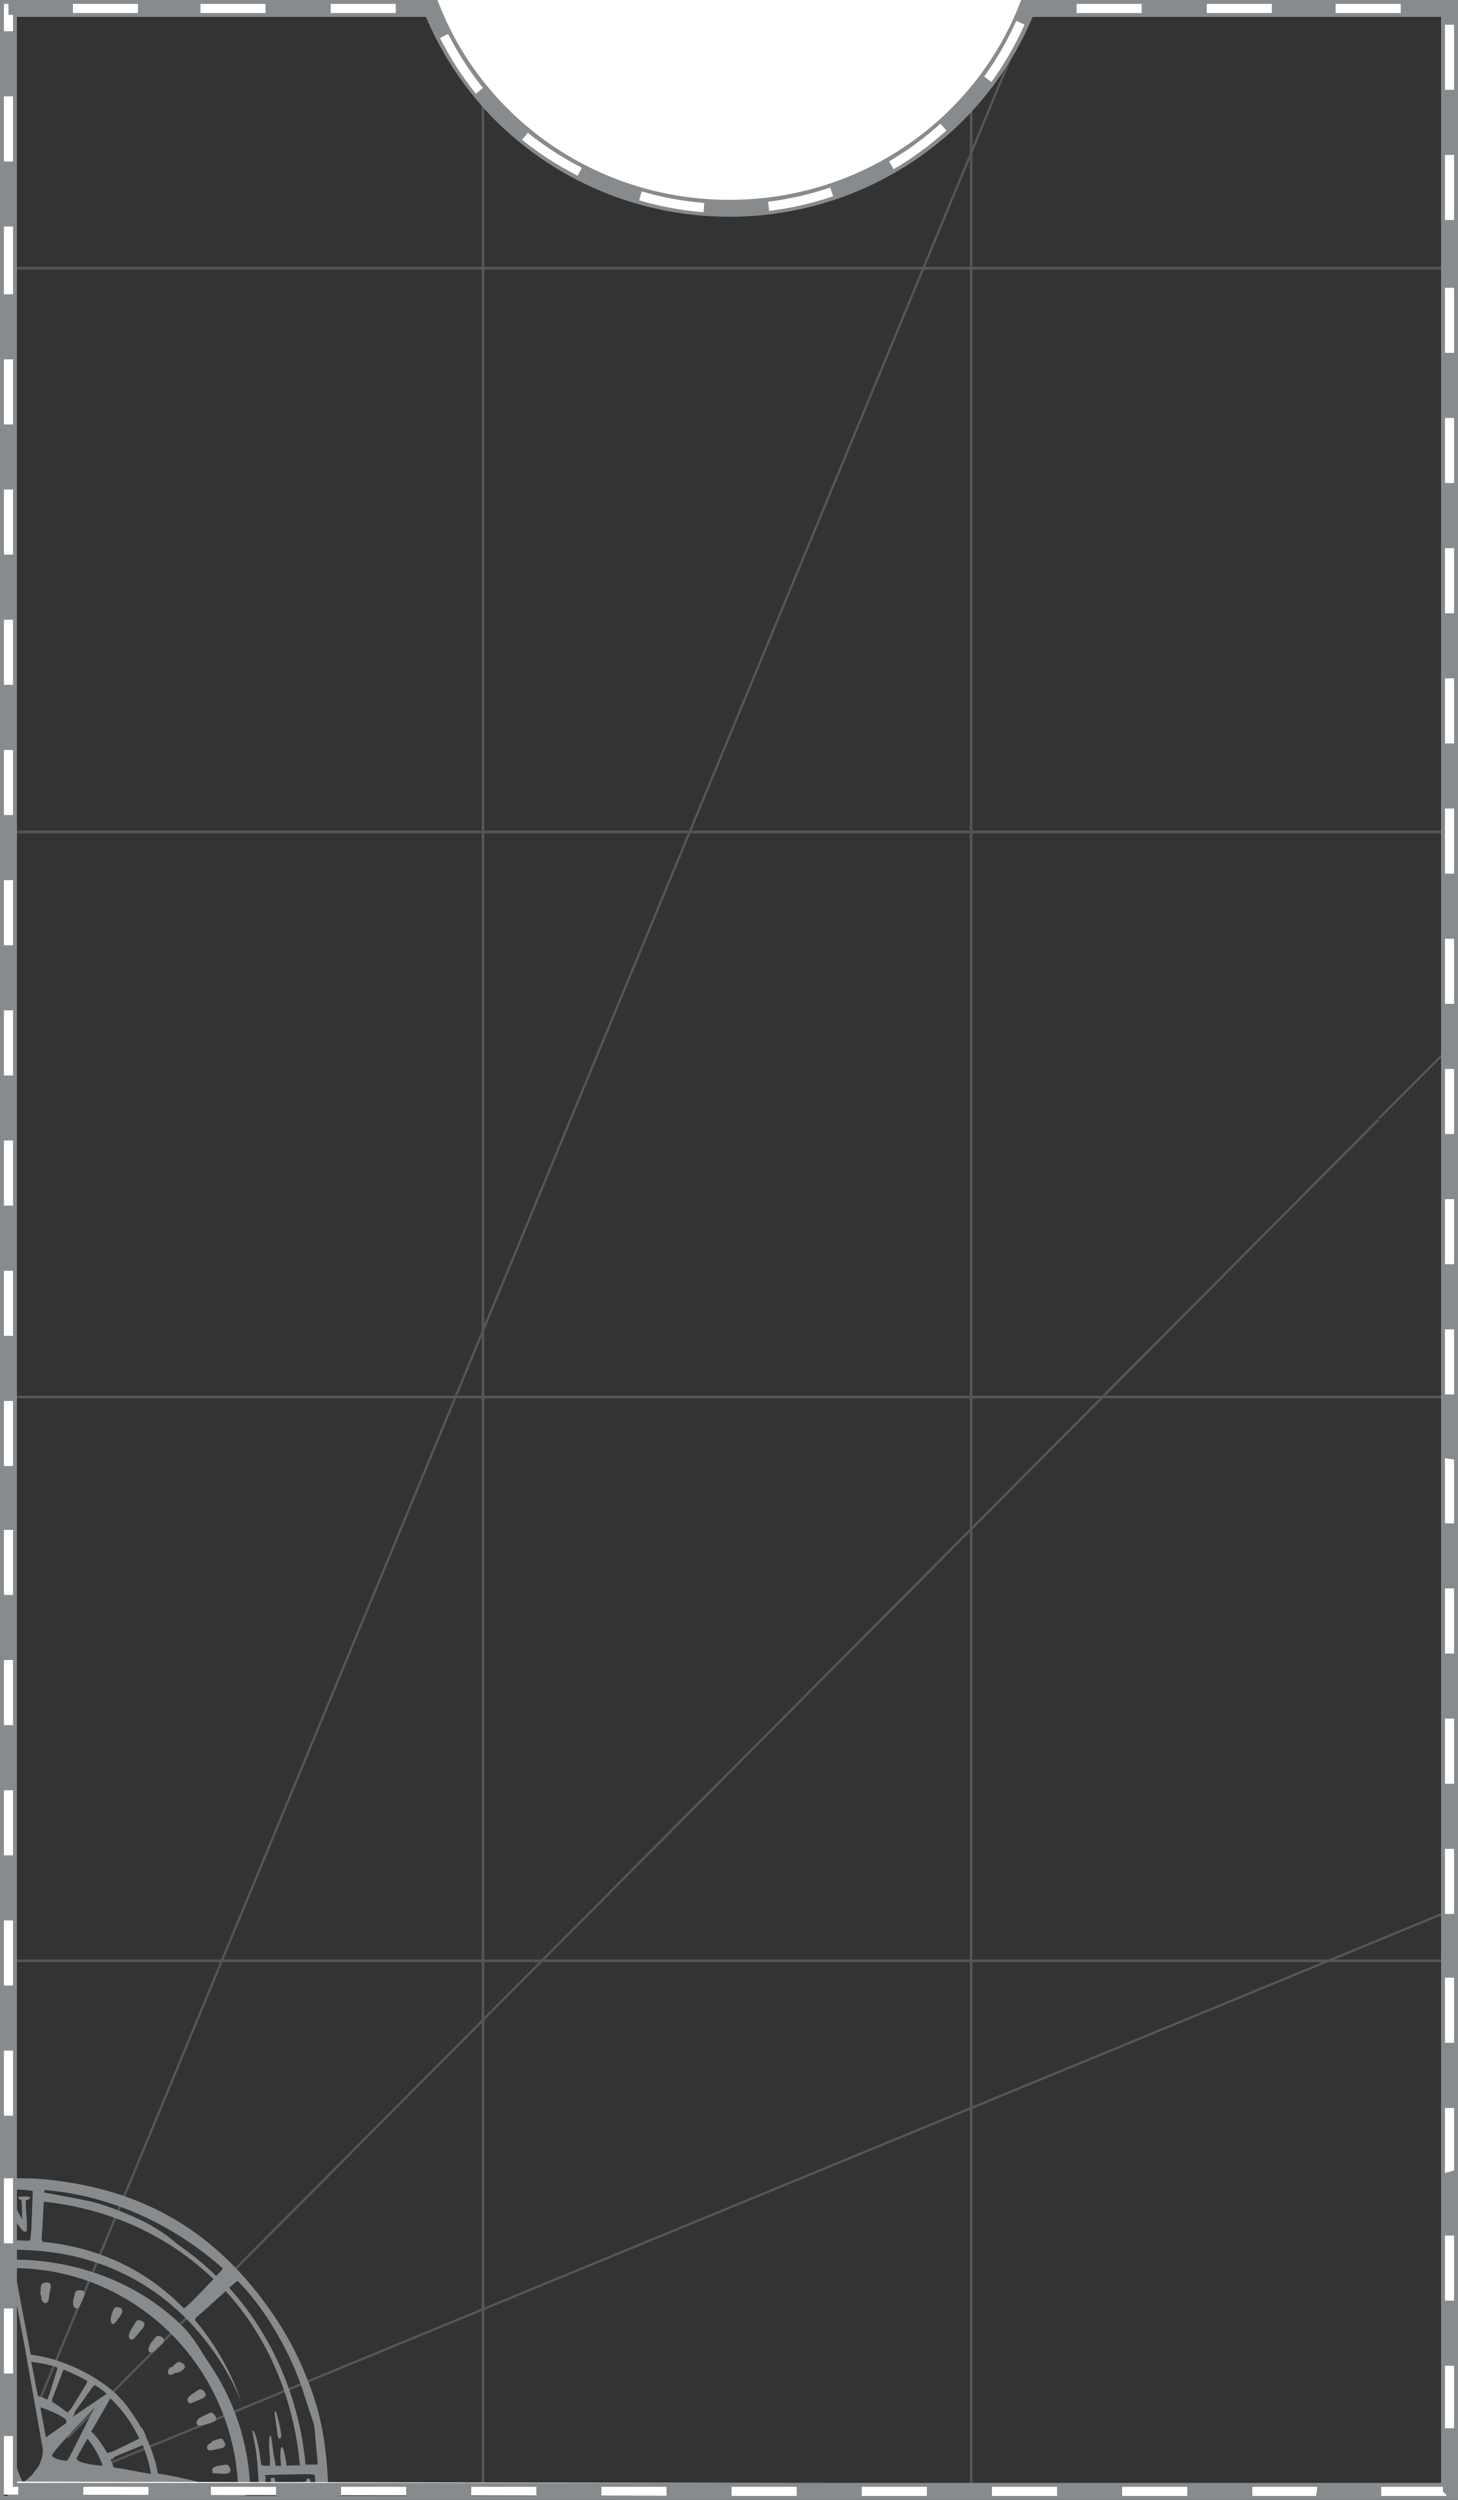 <svg xmlns="http://www.w3.org/2000/svg" width="1120" height="1920" viewBox="0 0 1120 1920"><rect x="0" y="0" width="1120" height="1920" fill="#333333" stroke="none"/><g fill="none" fill-rule="evenodd"><path fill="#FFF" d="M793.427,0 C769.504,93.649 673.976,164 560.218,164 C446.495,164 350.914,93.625 327,0 L793.427,0 Z"/><g fill="#878B8D" opacity=".4" transform="translate(8 4)"><path d="M20,1843.139 L784.089,-2.27373675e-13 L786,-2.27373675e-13 L21.552,1844 L20,1843.139 L20,1843.139 Z M43,1867.931 C43.479,1868.286 43.955,1868.642 44.426,1869 L1052,856 L1049.511,856 L43,1867.931 L43,1867.931 Z M1050,855 L1112,793 L1112,795.489 L1052.49,855 L1050,855 L1050,855 Z M63,1892.327 C63.204,1892.889 63.393,1893.446 63.573,1894 L1112,1461.908 L1112,1460 L63,1892.327 Z"/><path d="M0,201 L1112,201 L1112,203 L0,203 L0,201 L0,201 Z M0,634 L1112,634 L1112,636 L0,636 L0,634 L0,634 Z M1,1068 L1112,1068 L1112,1070 L1,1070 L1,1068 L1,1068 Z M0,1501 L1112,1501 L1112,1503 L0,1503 L0,1501 Z"/><path d="M364,73 L364,1912 L362,1912 L362,73 L364,73 L364,73 Z M739,81 L739,1912 L737,1912 L737,81 L739,81 Z"/></g><path fill="#878B8D" d="M252,1913.748 C252,1905.406 251.565,1897.196 250.763,1889.052 C248.018,1862.212 243.503,1844.617 232.964,1819.753 C229.886,1812.515 226.473,1805.477 222.76,1798.64 C219.049,1791.803 214.967,1785.169 210.617,1778.734 C166.625,1713.827 110.456,1681.524 35.485,1673.949 C27.039,1673.1 17.272,1672.832 7,1673.099 L7,1676.684 L7,1680.144 L7,1681.626 C14.472,1681.681 25.147,1681.961 25.147,1683.198 C25.147,1685.008 24.11,1715.668 23.641,1717.478 C23.142,1719.29 23.777,1720.294 22.337,1720.93 C22.237,1720.973 22.053,1721.008 21.8,1721.034 C18.28,1720.862 14.697,1720.764 11.029,1720.764 C10.444,1720.764 9.864,1720.768 9.286,1720.777 L7,1720.66 L7,1720.811 L7,1725.172 L7,1728.014 C8.338,1727.994 9.67,1727.968 11.029,1727.968 C144.913,1727.968 185.191,1844.752 185.191,1844.752 C185.191,1844.752 176.381,1813.181 149.727,1781.904 C150.135,1781.239 150.287,1780.318 150.89,1779.766 C157.38,1774.382 165.802,1766.484 173.358,1759.684 C205.864,1795.111 225.826,1842.447 230.345,1893.456 C227.025,1893.548 223.607,1893.65 220.236,1893.733 C220.121,1893.203 220.003,1892.588 219.885,1891.868 C218.746,1885.031 217.476,1877.893 216.072,1879.737 C215.569,1880.405 215.067,1885.333 215.702,1891.397 C215.804,1892.396 215.882,1893.192 215.929,1893.826 C214.474,1893.852 213.039,1893.873 211.636,1893.885 C211.52,1891.281 210.277,1886.258 209.782,1882.382 C208.878,1875.513 208.411,1869.08 207.272,1870.923 C206.872,1871.594 206.436,1876.52 206.937,1882.585 C207.307,1886.946 207.769,1891.582 207.173,1893.892 C206.079,1893.884 205.017,1893.87 203.993,1893.845 C202.893,1893.821 201.777,1893.524 200.667,1893.244 C199.886,1887.077 198.938,1880.733 197.905,1876.251 C195.16,1864.355 193.788,1867.103 193.788,1867.103 C193.788,1867.103 193.788,1867.103 196.065,1878.999 C197.457,1886.276 198.209,1897.779 198.585,1905.615 C198.53,1908.435 198.462,1912.15 198.405,1916 L204.76,1916 C204.443,1911.222 204.252,1906.426 203.925,1905.705 C203.292,1904.232 204.26,1904.03 204.26,1904.03 L203.559,1900.982 C204.73,1900.982 237.145,1900.045 239.053,1900.346 C241.028,1900.648 241.996,1900.512 241.996,1902.791 C241.996,1903.938 242.119,1910.09 242.025,1916 L243.765,1916 L247.5,1916 L251.991,1916 L252,1913.748 Z M140.617,1787.101 C148.889,1795.366 154.548,1806.174 161.111,1815.877 C167.678,1825.582 173.335,1835.955 177.958,1846.865 C182.58,1857.774 186.16,1869.25 188.606,1881.096 C190.918,1892.334 192.183,1903.934 192.313,1915.835 C192.986,1915.86 193.569,1915.914 194,1916.003 L192.314,1916.003 L189.237,1916.003 L189.118,1917.339 C188.434,1917.12 187.729,1916.614 187.003,1916.003 L188.719,1916.003 L186.764,1919 L189.566,1919 L189.386,1918.377 L185.877,1919 L10.71,1919 L10.701,1918.881 L10.718,1918.881 L10.616,1919 L10.613,1918.881 L9.188,1918.881 L9.156,1919 L9.011,1918.881 L6,1918.881 L6,1911.655 L6.055,1911.655 L6.055,1736.45 C6.494,1738.745 6.725,1745.801 7.209,1756.348 C7.953,1772.331 8.498,1795.356 8.899,1818.996 C9.653,1823.387 11.038,1831.245 11.79,1834.283 C12.864,1838.598 12.326,1889.895 12.326,1892.072 C12.326,1894.245 16.278,1906.294 18.087,1906.125 C18.923,1906.047 21.723,1903.616 24.489,1901.024 C26.238,1898.674 27.985,1896.348 29.734,1894.117 C31.298,1890.816 33.212,1885.763 32.889,1881.297 L32.851,1880.826 C32.496,1878.828 32.138,1876.831 31.789,1874.839 L18.014,1797.01 L14.571,1778.934 C11.41,1762.299 8.82,1748.643 7.697,1742.675 L7.515,1742.677 L7.055,1745.134 L7.055,1742.684 L7.055,1735.471 L7.055,1735 L7.304,1735 C7.304,1735 7.787,1735 8.347,1735.47 L9.715,1735.468 C58.307,1735.468 106.262,1752.768 140.617,1787.101 Z M181.934,1911.748 C164.006,1910.243 141.822,1902.56 121.312,1899.847 C119.875,1891.326 116.591,1881.488 112.63,1872.799 C110.979,1867.879 108.123,1862.126 109.061,1865.626 C108.392,1864.394 107.714,1863.211 107.032,1862.081 C102.105,1853.913 94.868,1843.165 86.355,1836.101 C67.817,1820.675 43.23,1810.815 23.617,1808.464 L17.785,1777.78 C14.687,1761.529 12.146,1748.146 11,1742 C68.281,1742.287 121.43,1771.259 153.541,1819.562 C159.773,1828.903 165.103,1838.913 169.492,1849.46 C173.882,1859.97 177.267,1871.054 179.578,1882.502 C181.511,1892.065 182.67,1901.927 183,1912 C182.65,1911.866 182.296,1911.778 181.934,1911.748 Z M38.5,1682.436 C87.924,1687.428 134.358,1709.572 171,1742.059 C170.692,1743.046 170.178,1743.899 169.65,1744.402 C168.488,1745.529 167.282,1746.737 166.043,1748 C157.003,1739.213 147.191,1731.148 136.728,1723.914 C135.323,1722.7 133.319,1721.059 130.573,1718.903 C125.703,1715.072 116.567,1708.991 106.429,1704.318 C93.356,1698.334 78.75,1692.823 69.945,1690.908 C55.954,1687.841 37.692,1684.64 34,1683.999 L34.121,1682 L38.5,1682.436 Z M216.461,1798.901 C220.066,1805.533 223.37,1812.364 226.342,1819.361 C229.314,1826.361 231.95,1833.526 234.22,1840.861 C244.002,1872.272 240.163,1853.051 243.568,1886.538 C243.786,1888.671 243.919,1890.81 244,1892.958 C243.573,1892.921 243.13,1892.868 242.699,1892.868 C240.238,1892.882 237.559,1892.932 234.758,1893 C229.939,1841.459 208.719,1793.002 176,1757.173 C177.957,1755.431 179.832,1753.799 181.569,1752.344 C181.843,1752.116 182.243,1752.032 182.662,1752 C194.566,1763.856 206.039,1779.716 216.461,1798.901 Z M32.677,1721.786 C32.478,1721.02 31.929,1720.297 32.008,1719.555 C32.544,1711.408 33.111,1700.696 33.656,1691 C84.015,1696.313 129.333,1717.115 164,1750.464 C157.106,1757.592 149.493,1765.908 143.026,1771.752 C142.498,1772.237 141.902,1772.635 141.282,1773 C117.847,1748.894 83.062,1726.817 32.677,1721.786 Z M212.307,1853.173 C213.084,1854.977 216,1867.059 216,1870.57 C216,1874.084 213.635,1873.524 213.313,1870.57 C212.987,1867.616 211.076,1854.518 211.076,1854.518 C210.751,1851.565 211.528,1851.335 212.307,1853.173 Z M22.754,1687.324 C23.189,1687.39 22.955,1688.256 22.754,1688.656 C22.491,1689.151 21.862,1689.286 21.331,1689.551 C20.801,1689.819 19.905,1689.686 19.873,1690.15 C19.442,1697.3 21.398,1706.246 20.437,1713.363 C20.305,1714.325 18.151,1714.092 17.519,1713.363 C11.402,1706.21 10.135,1702.637 7,1696.587 L7,1687.817 L7.048,1687.856 C11.488,1691.514 12.219,1696.734 15.401,1701.556 C15.995,1702.487 16.427,1703.551 16.957,1704.517 C16.99,1704.548 17.091,1704.548 17.091,1704.517 C17.091,1703.55 16.923,1702.555 16.923,1701.589 C16.891,1697.797 16.99,1693.941 16.492,1690.183 C16.427,1689.619 16.193,1689.786 15.697,1689.518 C15.201,1689.251 14.569,1689.118 14.339,1688.687 C14.106,1688.256 13.876,1687.39 14.306,1687.324 C17.091,1686.892 19.973,1686.892 22.754,1687.324 Z M234.822,1912.778 C234.216,1909.595 229.6,1912.45 226.567,1912.185 C225.343,1912.089 224.472,1914.266 224.377,1916 L222.228,1916 C222.229,1914.614 221.599,1913.031 220.537,1912.515 C218.716,1911.628 217.943,1912.185 215.818,1912.217 C214.201,1912.217 212.651,1911.529 211.404,1912.384 C210.295,1913.169 211.271,1914.384 211.37,1915.895 L211.377,1916 L208.305,1916 C208.209,1912.047 208.19,1908.278 208,1903.651 C207.968,1903.159 210.126,1902.83 210.563,1903.093 C211,1903.356 211.035,1904.043 211.235,1904.635 C211.437,1905.194 211.068,1906.342 211.673,1906.409 C219.356,1907.161 226.903,1906.473 234.62,1906.113 C235.192,1906.078 235.125,1905.784 235.329,1905.194 C235.531,1904.602 235.596,1903.88 236.07,1903.616 C236.506,1903.388 238.394,1904.208 238.427,1904.701 C238.588,1908.87 238.985,1912.392 239,1916 L235.272,1916 C235.201,1914.835 234.998,1913.705 234.822,1912.778 Z M107,1872.906 C97.544,1877.567 96.414,1878.364 86.272,1882.944 C85.008,1883.495 83.617,1883.696 82.254,1884 C78.96,1877.892 75.347,1873.283 73.424,1870.964 C72.124,1869.4 70.963,1868.399 70,1867.7 C75.56,1858.12 81.422,1848.113 84.77,1842 C94.024,1850.78 101.547,1861.3 107,1872.906 Z M79,1894 L66.761,1892.395 L68.881,1892.307 C68.915,1892.44 56.96,1891.411 59.305,1886.994 C61.28,1883.32 64.092,1878.37 67.185,1873 C72.27,1879.228 76.308,1886.319 79,1894 Z M46.152,1889.303 L46.228,1889.272 C46.228,1889.272 40.37,1888 40.005,1886.023 C39.641,1884.045 57.814,1864.937 57.814,1864.937 L54.448,1868.344 C60.633,1861.897 66.818,1855.451 73,1849 C72.58,1849.646 72.191,1850.29 71.85,1850.925 C65.494,1862.79 58.677,1876.969 53.346,1887.227 C52.84,1888.206 52.09,1889.163 51.318,1890 L46.152,1889.303 Z M88.649,1886.637 C99.229,1882.396 99.766,1882.027 109.63,1878 C112.516,1885.032 114.662,1892.411 116,1900 C105.268,1898.59 98.094,1896.574 87.328,1895.161 C86.649,1893.036 85.856,1890.996 85,1889.062 C85.54,1888.922 86.11,1888.687 86.373,1888.584 C87.288,1888.214 87.697,1886.973 88.649,1886.637 Z M29.106,1840.242 C27.478,1831.848 25.742,1822.927 24,1814 C31.509,1814.869 37.374,1816.09 43.811,1818.289 C44.008,1818.756 44.061,1819.221 43.922,1819.663 C40.536,1830.459 40.468,1831.59 36.74,1842.255 C36.653,1842.509 36.55,1842.757 36.436,1843 C34.07,1841.858 31.632,1840.908 29.106,1840.242 Z M49.124,1820.035 C54.884,1822.424 61.078,1825.291 66.934,1828.58 C67.058,1829.161 67.014,1829.697 66.743,1830.14 C60.848,1839.78 60.512,1840.877 54.315,1850.318 C53.639,1851.32 52.728,1852.142 51.853,1853 C48.111,1850.157 44.227,1847.226 40.126,1844.76 C40.094,1844.061 39.872,1843.31 40.105,1842.637 C44.327,1831.835 44.259,1831.535 48.449,1820.698 C48.55,1820.429 48.772,1820.2 49.039,1820 L49.124,1820.035 Z M57.825,1851.819 C64.69,1842.497 64.724,1842.168 71.556,1832.782 C71.866,1832.361 72.511,1832.157 73.103,1832 C76.322,1834.032 79.338,1836.196 82,1838.48 C73.467,1844.341 64.9,1850.171 56.333,1856 L56,1855.76 C56.391,1855.357 56.76,1854.842 56.941,1854.616 C57.518,1853.828 57.211,1852.575 57.825,1851.819 Z M35.293,1872 C34.124,1865.659 32.648,1857.762 31,1849 C37.941,1851.025 44.429,1854.024 50.315,1857.847 C50.864,1858.835 51.148,1859.872 50.922,1861.043 C45.727,1864.694 40.526,1868.348 35.293,1872 Z M163.383,1899.207 C162.533,1896.351 162.976,1895.324 165.958,1894.393 C169.385,1893.302 165.01,1894.2 168.401,1893.88 C168.977,1893.816 173.114,1892.595 174.775,1893.139 C175.59,1893.399 180.337,1899.819 172.81,1899.979 C167.553,1900.107 169.621,1899.595 165.892,1899.659 C165.347,1899.659 163.518,1899.723 163.383,1899.207 Z M161.747,1876.319 C165.038,1874.734 160.512,1875.456 163.873,1874.664 C164.422,1874.524 168.433,1872.698 170.181,1873.043 C171.04,1873.218 176.661,1879.419 169.119,1880.591 C163.873,1881.419 166.101,1881.419 162.397,1881.936 C157.771,1882.59 158.183,1878.041 161.747,1876.319 Z M153.23,1857.231 C156.221,1855.205 153.6,1856.673 156.758,1855.451 C157.297,1855.241 160.925,1852.866 162.672,1853.006 C163.512,1853.076 169.761,1858.56 162.606,1860.727 C157.633,1862.225 158.137,1861.739 154.574,1862.787 C150.173,1864.042 149.971,1859.433 153.23,1857.231 Z M145.329,1845.846 C143.482,1843.388 143.482,1842.209 145.826,1840.221 C148.498,1837.899 145.793,1839.614 148.732,1838.066 C149.228,1837.797 152.495,1835.103 154.21,1835.001 C155.038,1834.934 161.77,1839.449 155.038,1842.411 C150.35,1844.431 151.108,1843.926 147.773,1845.373 C147.281,1845.577 145.663,1846.316 145.329,1845.846 Z M130.269,1818.713 C132.59,1816.087 129.584,1819.782 132.317,1817.837 C132.76,1817.513 135.666,1814.399 137.373,1814.008 C138.228,1813.814 145.845,1816.994 139.492,1820.888 C135.051,1823.613 136.314,1821.373 133.137,1823.287 C129.209,1825.656 127.705,1821.601 130.269,1818.713 Z M114.775,1801.81 C116.599,1798.823 114.377,1800.989 116.7,1798.627 C117.098,1798.234 119.353,1794.69 120.948,1794.034 C121.742,1793.707 129.538,1795.74 124.066,1800.597 C120.25,1804.007 121.012,1803.581 118.258,1805.944 C114.876,1808.896 112.784,1805.058 114.775,1801.81 Z M99.509,1791.736 C100.956,1788.401 99.97,1790.086 101.977,1787.335 C102.306,1786.89 104.148,1782.934 105.629,1782.075 C106.354,1781.664 114.283,1782.831 109.445,1788.538 C106.092,1792.489 105.828,1792.8 103.392,1795.62 C100.364,1799.092 97.897,1795.344 99.509,1791.736 Z M85.407,1779.262 C86.419,1775.838 83.947,1780.75 85.566,1777.805 C85.818,1777.329 87.151,1773.198 88.482,1772.181 C89.145,1771.673 96.852,1771.844 92.857,1778.042 C90.099,1782.342 91.62,1779.531 89.591,1782.581 C85.756,1788.372 84.488,1782.342 85.407,1779.262 Z M56.142,1768.546 C56.521,1765.003 55.384,1768.814 56.521,1765.638 C56.693,1765.104 57.28,1760.857 58.487,1759.585 C59.072,1758.951 67.346,1757.481 64.347,1764.3 C62.276,1769.08 62.794,1767.508 61.277,1770.887 C59.381,1775.065 55.728,1772.39 56.142,1768.546 Z M31.806,1765.003 C31.599,1761.43 30.593,1763.791 31.184,1760.453 C31.288,1759.913 31.113,1755.569 32.118,1754.121 C32.603,1753.412 40.537,1750.614 38.734,1757.893 C37.489,1762.946 38.25,1762.913 37.28,1766.483 C36.103,1770.933 32.049,1768.877 31.806,1765.003 Z M7,1711 C7.683,1711.221 8.422,1711.343 8.7,1711.688 C8.944,1712.013 9.231,1712.782 8.7,1712.842 C8.136,1712.905 7.569,1712.958 7,1713 L7,1711 Z"/><path fill="#FFF" d="M333.505,1 L334.758,4.164 C352.438,48.791 386.56,88.821 426.24,115.46 C464.793,141.343 509.45,154.484 559.734,154.484 C610.017,154.484 653.159,141.996 691.711,116.114 C731.392,89.475 765.032,48.791 782.711,4.164 L783.965,1 L1118,1 L1118,1918.001 L1,1916.002 L1,1 L6,1 L333.505,1 Z M326.744,11 L11,11 L11,1906.002 L1108,1908 L1108,11 L790.726,11 C772.103,56.13 737.686,97.253 697.258,124.394 C657.089,151.36 612.034,164.485 559.734,164.485 C507.434,164.485 460.862,150.707 420.695,123.741 C380.266,96.6 345.367,56.13 326.744,11 Z"/><path fill="#878B8D" d="M336.022,0 L337.65,4.114 C346.396,26.188 358.449,46.638 373.205,64.864 C388.105,83.272 405.769,99.426 425.573,112.721 C445.051,125.798 466.623,136.118 489.699,143.105 C511.983,149.851 535.673,153.484 560.234,153.484 C584.794,153.484 608.484,149.851 630.768,143.105 C653.844,136.118 675.418,125.798 694.894,112.721 C714.699,99.426 732.362,83.272 747.262,64.864 C762.019,46.638 774.071,26.188 782.817,4.114 L784.454,0 L1120,0 L1120,1920 L0,1920 L0,0 L6.5,0 L336.022,0 Z M56,10 L106,10 L106,3 L56,3 L56,10 Z M6.5,11.454 L6.5,3 L3,3 L3,24 L10,24 L10,11.454 L6.5,11.454 Z M254,3 L254,10 L304,10 L304,3 L254,3 Z M154,3 L154,10 L204,10 L204,3 L154,3 Z M3,124 L10,124 L10,74 L3,74 L3,124 Z M3,226 L10,226 L10,174 L3,174 L3,226 Z M3,326 L10,326 L10,276 L3,276 L3,326 Z M3,426 L10,426 L10,376 L3,376 L3,426 Z M3,526 L10,526 L10,476 L3,476 L3,526 Z M3,626 L10,626 L10,576 L3,576 L3,626 Z M3,726 L10,726 L10,676 L3,676 L3,726 Z M3,826 L10,826 L10,776 L3,776 L3,826 Z M3,926 L10,926 L10,876 L3,876 L3,926 Z M3,1026 L10,1026 L10,976 L3,976 L3,1026 Z M3,1126 L10,1126 L10,1076 L3,1076 L3,1126 Z M3,1225 L10,1225 L10,1175 L3,1175 L3,1225 Z M3,1325 L10,1325 L10,1275 L3,1275 L3,1325 Z M3,1425 L10,1425 L10,1375 L3,1375 L3,1425 Z M3,1525 L10,1525 L10,1475 L3,1475 L3,1525 Z M3,1625 L10,1625 L10,1575 L3,1575 L3,1625 Z M3,1723 L10,1723 L10,1673 L3,1673 L3,1723 Z M3,1823 L10,1823 L10,1773 L3,1773 L3,1823 Z M3,1917 L14,1917 L14,1909.979 L9.91,1909.975 L9.91,1871 L3,1871 L3,1917 Z M114,1917 L114,1910.033 L64,1910 L64,1917 L114,1917 Z M212,1917 L212,1910.027 L162,1910 L162,1917 L212,1917 Z M312,1917 L312,1910.02 L262,1910 L262,1917 L312,1917 Z M412,1917 L412,1910.012 L362,1910 L362,1917 L412,1917 Z M512,1917 L512,1910.005 L462,1910 L462,1917 L512,1917 Z M612,1917 L612,1910 L562,1910.003 L562,1917 L612,1917 Z M712,1917 L712,1910 L662,1910.01 L662,1917 L712,1917 Z M812,1917 L812,1910 L762,1910.017 L762,1917 L812,1917 Z M912,1917 L912,1910 L862,1910.024 L862,1917 L912,1917 Z M1011.002,1917 L1012,1910 L962,1910.031 L962,1917 L1011.002,1917 Z M1111,1917 L1111,1916.1 L1108.4,1913.5 L1108.4,1910 L1061,1910.035 L1061,1917 L1111,1917 Z M1117,1817 L1110,1817 L1110,1865 L1117,1865 L1117,1817 Z M1117,1717 L1110,1717 L1110,1767 L1117,1767 L1117,1717 Z M1117,1619 L1110,1619 L1110,1669 L1117,1667.002 L1117,1619 Z M1117,1519 L1110,1519 L1110,1569 L1117,1569 L1117,1519 Z M1117,1420 L1110,1420 L1110,1470 L1117,1470 L1117,1420 Z M1117,1320 L1110,1320 L1110,1370 L1117,1370 L1117,1320 Z M1117,1220 L1110,1220 L1110,1270 L1117,1270 L1117,1220 Z M1117,1121 L1110,1120 L1110,1170 L1117,1170 L1117,1121 Z M1117,1021 L1110,1021 L1110,1071 L1117,1071 L1117,1021 Z M1117,921 L1110,921 L1110,971 L1117,971 L1117,921 Z M1117,821 L1110,821 L1110,871 L1117,871 L1117,821 Z M1117,721 L1110,721 L1110,771 L1117,771 L1117,721 Z M1117,621 L1110,621 L1110,671 L1117,671 L1117,621 Z M1117,521 L1110,521 L1110,571 L1117,571 L1117,521 Z M1117,421 L1110,421 L1110,471 L1117,471 L1117,421 Z M1117,321 L1110,321 L1110,371 L1117,371 L1117,321 Z M1117,221 L1110,221 L1110,271 L1117,271 L1117,221 Z M1117,119 L1110,119 L1110,169 L1117,169 L1117,119 Z M1117,19 L1110,19 L1110,69 L1117,69 L1117,19 Z M1026,3 L1026,10 L1076,10 L1076,3 L1026,3 Z M927,3 L927,10 L977,10 L977,3 L927,3 Z M827,3 L827,10 L877,10 L877,3 L827,3 Z M756,58.781 L761.549,63 C771.472,49.31 780.023,34.556 787,18.946 L780.698,16 C773.93,31.156 765.63,45.481 756,58.781 Z M696.357,115.484 C692.006,118.443 687.551,121.263 683,123.936 L686.444,130 C691.131,127.246 695.718,124.343 700.199,121.295 C709.624,114.886 718.578,107.838 727,100.221 L722.404,95 C714.221,102.405 705.518,109.254 696.357,115.484 Z M631.259,146.12 C617.962,150.22 604.172,153.199 590,154.949 L590.827,162 C605.405,160.198 619.586,157.131 633.258,152.912 C635.519,152.214 637.767,151.484 640,150.723 L637.796,144 C635.63,144.737 633.451,145.443 631.259,146.12 Z M492.92,147 L491,153.87 C506.869,158.541 523.407,161.643 540.435,163 L541,155.871 C524.441,154.554 508.359,151.539 492.92,147 Z M423.813,115.345 C417.479,111.171 411.359,106.717 405.475,102 L401,107.354 C407.062,112.211 413.365,116.799 419.888,121.098 C427.537,126.138 435.488,130.783 443.711,135 L447,128.872 C438.997,124.77 431.256,120.251 423.813,115.345 Z M370.852,67.396 C360.616,54.596 351.67,40.731 344.212,26 L338,29.213 C345.714,44.448 354.973,58.778 365.571,72 L371,67.58 L370.852,67.396 Z M327.249,13 L13,13 L13,1907 L1107,1907 L1107,13 L793.22,13 C783.93,35.251 771.423,55.884 756.27,74.333 C740.78,93.192 722.521,109.776 702.104,123.484 C681.555,137.279 658.816,148.163 634.51,155.531 C611.015,162.649 586.069,166.485 560.234,166.485 C534.4,166.485 509.453,162.649 485.958,155.531 C461.652,148.163 438.913,137.279 418.365,123.484 C397.948,109.776 379.687,93.192 364.197,74.333 C349.046,55.884 336.539,35.251 327.249,13 Z"/></g></svg>
